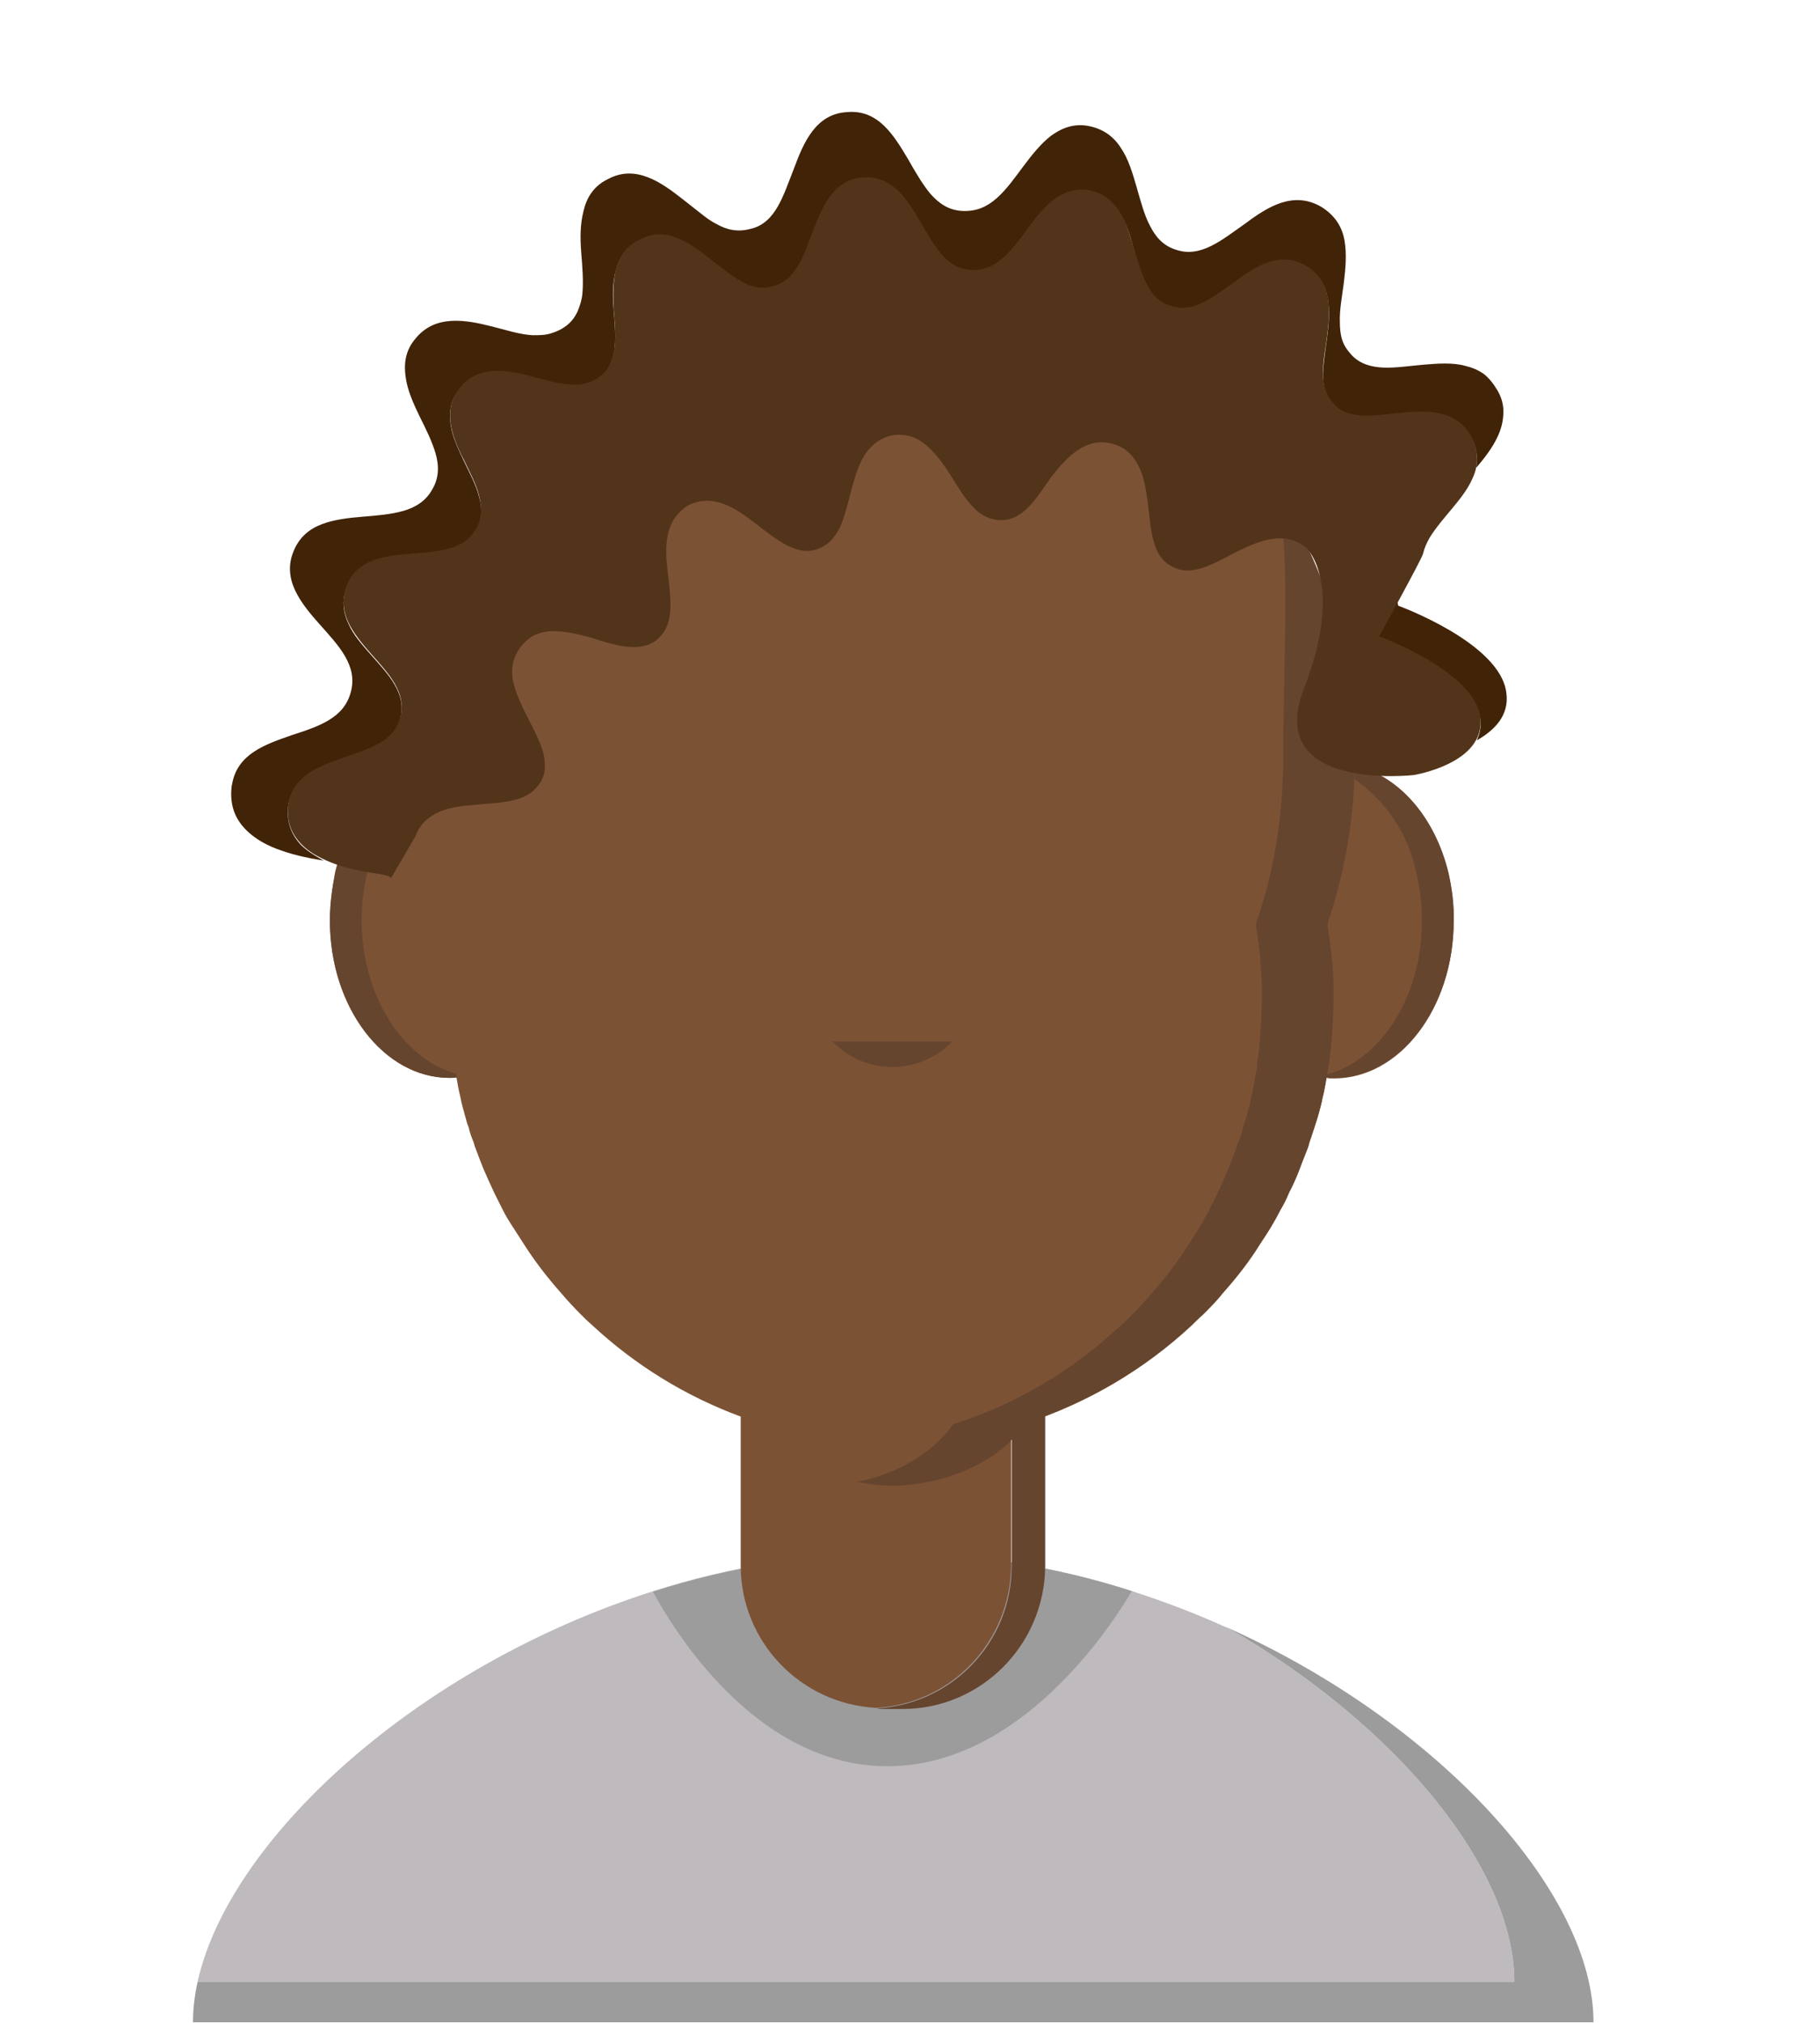 <?xml version="1.0" encoding="utf-8"?>
<svg version="1.1" id="adult03" xmlns="http://www.w3.org/2000/svg" xmlns:xlink="http://www.w3.org/1999/xlink" x="0px" y="0px"
	 viewBox="0 0 315 350" style="enable-background:new 0 0 315 350;" xml:space="preserve">
<style type="text/css">
	.st0{fill:#BFBABE;}
	.st1{fill:#9D9C9D;}
	.st2{fill:#7C5235;}
	.st3{fill:#66452F;}
	.st4{fill:#412308;}
	.st5{fill:#52341A;}
	.st6{display:none;}
	.st7{display:inline;}
</style>
<path id="shirt" class="st0" d="M262.1,342.9H34.2c5.4-24.5,37.7-54.5,78.9-67.6c13.4-4.3,27.4-6.5,41.5-6.6c14,0.1,28,2.3,41.3,6.6
	c5.6,1.8,11.1,3.9,16.4,6.3c0,0,0,0,0.1,0C242,298.6,262.1,323.5,262.1,342.9"/>
<!-- <g id="shirt-shadow"> -->
	<path id="Tracé_9712_6_" class="st1" d="M275.8,349.9H33.4c0-2.4,0.3-4.7,0.8-7h227.9c0-19.4-20.1-44.3-49.7-61.3
		C249.3,298.2,275.8,327.6,275.8,349.9"/>
	<path id="Tracé_9714_6_" class="st1" d="M195.9,275.3c-3.6,6.1-19.3,30.3-42.3,30.3s-37.3-24.1-40.6-30.2
		c13.4-4.3,27.4-6.5,41.5-6.6C168.6,268.8,182.6,271,195.9,275.3"/>
<!-- </g> -->
<path id="face" class="st2" d="M234.5,132.5C234.5,132.5,234.5,132.5,234.5,132.5C234.5,132.5,234.5,132.5,234.5,132.5L234.5,132.5
	c0-0.3,0-0.6,0-0.9c0-46.2-35.9-83.7-80.1-83.7s-80.1,37.5-80.1,83.7c0,0.3,0,0.6,0,0.9v0v0c-9.8,2.2-17.2,13.3-17.2,26.8
	c0,15,9.3,27.2,20.7,27.2c0.4,0,0.8,0,1.2-0.1c0.2,1.2,0.4,2.3,0.7,3.5c0.2,1.1,0.5,2.1,0.8,3.2c0.2,0.6,0.3,1.3,0.6,1.9
	c0.2,0.9,0.5,1.8,0.9,2.7c0.1,0.5,0.3,1,0.5,1.5c0.4,1.1,0.8,2.1,1.2,3.1c0.6,1.4,1.2,2.7,1.8,4c0.5,1,1,2,1.5,3s1.1,2,1.7,2.9
	c0.6,0.9,1.2,1.9,1.8,2.8c1.9,3,4.1,5.9,6.5,8.6c1.1,1.3,2.3,2.6,3.5,3.8c0.6,0.6,1.2,1.2,1.9,1.8c7.5,7,16.3,12.4,25.8,15.9v25.8
	c0,13.1,10.3,23.9,23.4,24.6c13.1-0.7,23.3-11.5,23.4-24.6V249c0.5-0.5,0.9-0.9,1.4-1.4v0c0.1,0,0.1-0.1,0.1-0.1
	c0.3-0.4,0.6-0.8,0.9-1.2c10.8-3.5,20.6-9.3,28.9-17c0.6-0.6,1.2-1.2,1.9-1.8c1.2-1.2,2.4-2.4,3.5-3.8c2.4-2.7,4.6-5.5,6.5-8.6
	c0.6-0.9,1.2-1.8,1.8-2.8s1.1-1.9,1.6-2.9c0.6-1,1.1-2,1.5-3c0.7-1.3,1.3-2.7,1.8-4c0.4-1.1,0.8-2.1,1.2-3.1c0.2-0.5,0.4-1,0.5-1.5
	c0.3-0.9,0.6-1.8,0.9-2.7c0.2-0.6,0.4-1.3,0.6-1.9c0.3-1.1,0.6-2.1,0.8-3.2c0.3-1.2,0.5-2.3,0.7-3.5v0c0.4,0.1,0.8,0.1,1.3,0.1
	c11.4,0,20.7-12.2,20.7-27.2C251.7,145.9,244.2,134.7,234.5,132.5z"/>
<!-- <g id="face-shadow"> -->
	<path id="Tracé_9710_6_" class="st3" d="M57.1,159.3c0,15,9.3,27.2,20.7,27.2c0.4,0,0.8,0,1.3-0.1c0-0.2-0.1-0.4-0.1-0.6
		c-9.3-2.6-16.4-13.5-16.4-26.6c0-2.8,0.3-5.6,1-8.3c1.4-6.6,5.2-12.4,10.7-16.2c0-0.7-0.1-1.5-0.1-2.3v0c-7.7,1.8-13.9,9-16.2,18.5
		C57.5,153.7,57.1,156.5,57.1,159.3"/>
	<path class="st3" d="M250.7,151c-2.3-9.5-8.5-16.8-16.2-18.5v0c0,0.8,0,1.5-0.1,2.3c5.5,3.8,9.4,9.6,10.7,16.2c0.7,2.7,1,5.5,1,8.3
		c0,13.1-7,24-16.4,26.6c0.1-0.6,0.2-1.2,0.3-1.7c0.1-0.6,0.2-1.1,0.2-1.7c0.2-1.6,0.4-3.2,0.4-4.8c0.1-0.7,0.1-1.4,0.1-2.1
		c0.1-0.9,0.1-1.9,0.1-2.8s0-1.9,0-2.8c-0.1-1.4-0.1-2.9-0.3-4.3c-0.2-1.8-0.4-3.6-0.7-5.4l0-0.4l0-0.2c2.7-8,4.3-16.4,4.6-24.9
		c0-0.7,0.1-1.5,0.1-2.3v0l0-0.9c0-16.6-4.7-32.9-13.7-46.9c2.7,11,1.3,26.4,1.3,46.9l0,0.9v0c0,0.8,0,1.5-0.1,2.3
		c-0.3,8.5-1.8,16.9-4.6,24.9l0,0.2l0,0.4c0.3,1.8,0.5,3.6,0.7,5.4c0.1,1.4,0.2,2.8,0.3,4.3c0,0.9,0,1.8,0,2.8c0,0.9,0,1.9-0.1,2.8
		c0,0.7,0,1.4-0.1,2.1c-0.1,1.6-0.2,3.3-0.4,4.8c-0.1,0.6-0.2,1.1-0.2,1.7s-0.2,1.2-0.3,1.8l-0.1,0.6c-0.2,1.2-0.4,2.3-0.7,3.5
		c-0.2,1.1-0.5,2.1-0.8,3.2c-0.2,0.6-0.4,1.3-0.6,1.9c-0.2,0.9-0.5,1.8-0.9,2.7c-0.1,0.5-0.3,1-0.5,1.5c-0.4,1.1-0.8,2.1-1.2,3.1
		c-0.6,1.4-1.2,2.7-1.8,4c-0.5,1-1,2-1.5,3s-1.1,2-1.6,2.9c-0.6,0.9-1.2,1.9-1.8,2.8c-1.9,3-4.1,5.9-6.5,8.6
		c-1.1,1.3-2.3,2.6-3.5,3.8c-0.6,0.6-1.2,1.2-1.9,1.8c-8.2,7.7-18.1,13.6-28.9,17c-0.3,0.4-0.6,0.8-0.9,1.2l-0.1,0.1v0
		c-1.2,1.4-2.5,2.6-4,3.7c-0.4,0.3-0.9,0.6-1.3,0.9c-2.9,1.8-6.1,3.2-9.5,3.9l-0.9,0.2l0.1,0c1.4,0.3,2.8,0.5,4.2,0.6
		c0.6,0,1.2,0.1,1.9,0.1s1.2,0,1.9-0.1c1.4-0.1,2.8-0.3,4.2-0.6c0.4-0.1,0.7-0.1,1.1-0.2c3.4-0.8,6.6-2.1,9.5-3.9
		c0.5-0.3,0.9-0.6,1.3-0.9c0.9-0.7,1.8-1.4,2.6-2.3v21.9c0,13.1-10.3,23.9-23.4,24.6c0.4,0.1,0.8,0.1,1.2,0.1h3.3
		c13.6,0,24.6-11.1,24.7-24.7V245c9.4-3.6,18.1-8.9,25.4-15.8c0.6-0.6,1.2-1.2,1.9-1.8c1.2-1.2,2.4-2.4,3.5-3.8
		c2.4-2.7,4.6-5.5,6.5-8.6c0.6-0.9,1.2-1.8,1.8-2.8s1.1-1.9,1.6-2.9c0.6-1,1.1-2,1.5-3c0.7-1.3,1.3-2.7,1.8-4
		c0.4-1.1,0.8-2.1,1.2-3.1c0.2-0.5,0.4-1,0.5-1.5c0.3-0.9,0.6-1.8,0.9-2.7c0.2-0.6,0.4-1.3,0.6-1.9c0.3-1.1,0.6-2.1,0.8-3.2
		c0.3-1.2,0.5-2.3,0.7-3.5v0c0.4,0.1,0.8,0.1,1.3,0.1c11.4,0,20.7-12.2,20.7-27.2C251.7,156.5,251.3,153.7,250.7,151z"/>
	<path id="Tracé_9722_6_" class="st3" d="M144.1,180.2c5.4,5.7,14.5,5.9,20.2,0.5c0.2-0.2,0.3-0.3,0.5-0.5"/>
<!-- </g> -->
<!-- <g id="hair-dark"> -->
	<path class="st4" d="M52.1,146.2c-1.6-1.7-2.6-3.9-2.2-6.9c0-0.1,0-0.3,0.1-0.4l0,0l0,0c1-4.7,5.4-6.2,9.7-7.7
		c4.3-1.5,8.5-2.7,9.6-6.9c1.1-4.3-2-7.5-5.1-11c-1.5-1.7-3.1-3.5-3.9-5.4c-0.9-1.9-1.2-4-0.3-6.3c0.9-2.3,2.6-3.6,4.5-4.4
		c2-0.8,4.3-1,6.6-1.2c2.3-0.2,4.6-0.3,6.6-0.9c2-0.5,3.6-1.5,4.7-3.4c1.1-1.9,1.1-3.8,0.5-5.8c-0.5-2-1.6-4-2.6-6.1
		c-1-2.1-2-4.2-2.3-6.3c-0.3-2.1-0.1-4.3,1.6-6.2c3.1-4,8-3,12.4-2c2.2,0.5,4.5,1.2,6.5,1.4c1,0.1,2,0,2.9-0.2
		c0.9-0.3,1.8-0.6,2.6-1.3c0.8-0.7,1.4-1.5,1.7-2.3c0.4-0.9,0.6-1.8,0.7-2.8c0.2-2,0-4.3-0.2-6.6c-0.2-2.3-0.2-4.6,0.4-6.7
		c0.5-2.1,1.7-4,4-5.1c4.5-2.4,8.6,0.4,12.2,3.2c0.9,0.7,1.8,1.4,2.7,2.1c0.9,0.7,1.8,1.3,2.7,1.8c1.8,1,3.6,1.4,5.6,0.9
		c4.1-0.9,5.3-5.4,7-9.7c1.6-4.3,3.6-8.8,8.6-9.1c5-0.5,7.6,3.7,9.9,7.7c1.2,2,2.2,4,3.6,5.5c1.4,1.6,3,2.7,5.2,2.8
		c2.2,0.1,4-0.7,5.5-2.1c1.5-1.4,2.9-3.2,4.3-5.1c1.4-1.9,2.8-3.7,4.5-5c1.7-1.3,3.7-2,6.1-1.6c2.4,0.5,4,1.8,5.2,3.6
		c1.2,1.8,1.9,4,2.5,6.3c0.6,2.2,1.2,4.4,2.2,6.2c0.9,1.9,2.2,3.3,4.2,3.9c4,1.4,7.5-1.5,11.2-4.2c3.7-2.7,7.8-5.2,12.3-2.7
		c2.2,1.4,3.3,3.2,3.7,5.4c0.4,2.2,0.2,4.4-0.1,6.7c-0.3,2.3-0.7,4.6-0.7,6.6c0,1,0.1,2,0.4,2.8c0.3,0.9,0.8,1.6,1.5,2.4
		c1.4,1.5,3.2,1.9,5.1,2c2,0.1,4.3-0.3,6.6-0.5c2.3-0.2,4.7-0.4,6.8,0.2c1,0.3,2,0.7,3,1.3c0.9,0.6,1.6,1.5,2.3,2.7
		c0.6,1.1,0.9,2.3,0.9,3.4c0,0.6,0,1.2-0.1,1.7c0.1-0.1,0.1-0.1,0.2-0.2c1.6-1.9,3.1-3.9,3.9-6.1c0.4-1.1,0.6-2.2,0.6-3.4
		c0-1.2-0.3-2.4-1-3.6c-0.7-1.2-1.5-2.2-2.4-2.9c-1-0.7-2-1.1-3.2-1.4c-2.2-0.6-4.8-0.4-7.2-0.2c-2.4,0.2-4.9,0.6-7,0.5
		c-2.1-0.1-4-0.6-5.5-2.2c-0.7-0.8-1.3-1.6-1.6-2.6c-0.3-0.9-0.4-2-0.4-3c-0.1-2.1,0.4-4.6,0.7-7c0.3-2.5,0.5-4.9,0.1-7.2
		c-0.4-2.3-1.6-4.3-4-5.8c-4.8-2.8-9.2-0.1-13.2,2.9c-4,2.8-7.7,6-12,4.5c-2.2-0.7-3.5-2.2-4.5-4.2c-1-1.9-1.6-4.3-2.3-6.7
		c-0.7-2.4-1.4-4.8-2.7-6.7c-1.2-1.9-3-3.3-5.6-3.8c-2.6-0.5-4.7,0.4-6.5,1.7c-1.8,1.4-3.3,3.3-4.8,5.3c-1.5,2-2.9,4-4.6,5.5
		c-1.7,1.5-3.5,2.3-5.9,2.2c-2.4-0.1-4.1-1.3-5.6-3c-1.4-1.7-2.6-3.8-3.8-5.9c-2.5-4.2-5.2-8.7-10.6-8.2c-5.4,0.3-7.5,5.2-9.2,9.8
		c-1.8,4.5-3.1,9.4-7.5,10.4c-2.2,0.6-4.1,0.2-6-0.9c-1-0.5-1.9-1.2-2.9-2c-0.9-0.7-1.9-1.5-2.8-2.2c-3.8-3-8.2-6.1-13-3.5
		c-2.5,1.2-3.7,3.3-4.2,5.5c-0.6,2.3-0.6,4.7-0.4,7.2c0.2,2.5,0.4,5,0.2,7.1c-0.1,1.1-0.4,2-0.8,3c-0.4,0.9-1,1.8-1.9,2.5
		c-0.9,0.7-1.8,1.1-2.8,1.4c-1,0.3-2,0.3-3.1,0.3c-2.2-0.1-4.6-0.9-7-1.5c-4.7-1.2-9.9-2.1-13.3,2.1c-1.8,2.1-2,4.4-1.7,6.6
		c0.3,2.3,1.3,4.5,2.4,6.8c1.1,2.2,2.2,4.4,2.8,6.5c0.6,2.1,0.6,4.2-0.6,6.2c-1.1,2-2.9,3.1-5,3.7c-2.1,0.6-4.5,0.8-7,1
		c-2.5,0.2-5,0.5-7.1,1.3c-2.1,0.8-3.9,2.2-4.9,4.7c-1,2.4-0.7,4.7,0.3,6.8c1,2.1,2.6,4,4.2,5.8c3.3,3.7,6.7,7.2,5.4,11.8
		c-1.2,4.5-5.6,5.9-10.2,7.4c-4.6,1.6-9.3,3.2-10.3,8.3l0,0l0,0c0,0.2-0.1,0.3-0.1,0.5c-0.4,3.3,0.6,5.6,2.3,7.4
		c1.7,1.8,4,3,6.4,3.8c2.3,0.8,4.7,1.3,6.6,1.6c0.2,0,0.4,0.1,0.6,0.1C54.4,148,53.1,147.2,52.1,146.2z"/>
	<path class="st4" d="M260.7,119.8c-1.1-8.6-18.7-15-18.7-15s-0.7-2.6-0.6-5.4c-5.2,2.5-2.7,11-2.7,11s16.5,6,17.5,14
		c0.2,1.4-0.1,2.6-0.6,3.7C258.6,126.4,261.3,123.8,260.7,119.8z"/>
<!-- </g> -->
<path id="hair-light" class="st5" d="M246.3,95.8c0.2-0.9,0.6-1.8,1.1-2.7c1.1-1.8,2.5-3.4,4-5.2c1.5-1.8,2.9-3.6,3.7-5.7
	c0.4-1,0.6-2.1,0.5-3.2c0-1.1-0.3-2.2-0.9-3.4c-0.6-1.1-1.4-2-2.3-2.7c-0.9-0.6-1.9-1.1-3-1.3c-2.1-0.6-4.5-0.4-6.8-0.2
	c-2.3,0.2-4.6,0.6-6.6,0.5c-2-0.1-3.8-0.5-5.1-2c-0.7-0.7-1.2-1.5-1.5-2.4c-0.3-0.9-0.4-1.9-0.4-2.8c-0.1-2,0.4-4.2,0.7-6.6
	c0.3-2.3,0.5-4.6,0.1-6.7c-0.4-2.2-1.5-4-3.7-5.4c-4.5-2.6-8.6-0.1-12.3,2.7c-3.8,2.6-7.2,5.6-11.2,4.2c-2.1-0.6-3.3-2.1-4.2-3.9
	c-0.9-1.8-1.5-4-2.2-6.2c-0.7-2.2-1.3-4.5-2.5-6.3c-1.2-1.8-2.8-3.1-5.2-3.6c-2.4-0.4-4.4,0.4-6.1,1.6c-1.7,1.3-3.1,3.1-4.5,5
	c-1.4,1.9-2.7,3.8-4.3,5.1c-1.5,1.4-3.3,2.2-5.5,2.1c-2.2-0.1-3.9-1.2-5.2-2.8c-1.4-1.6-2.4-3.5-3.6-5.5c-2.3-3.9-4.9-8.1-9.9-7.7
	c-5,0.3-7,4.8-8.6,9.1c-1.7,4.2-2.9,8.7-7,9.7c-2,0.6-3.8,0.2-5.6-0.9c-0.9-0.5-1.8-1.1-2.7-1.8c-0.9-0.7-1.8-1.4-2.7-2.1
	c-3.6-2.8-7.6-5.7-12.2-3.2c-2.3,1.1-3.4,3-4,5.1c-0.5,2.1-0.5,4.4-0.4,6.7c0.2,2.3,0.4,4.6,0.2,6.6c-0.1,1-0.4,1.9-0.7,2.8
	c-0.4,0.9-0.9,1.7-1.7,2.3c-0.8,0.7-1.7,1.1-2.6,1.3c-0.9,0.3-1.9,0.3-2.9,0.2c-2-0.1-4.3-0.8-6.5-1.4c-4.4-1.1-9.2-2-12.4,2
	c-1.6,1.9-1.9,4.1-1.6,6.2c0.3,2.1,1.2,4.2,2.3,6.3c1,2.1,2.1,4.1,2.6,6.1c0.5,2,0.6,3.9-0.5,5.8c-1.1,1.9-2.7,2.9-4.7,3.4
	c-2,0.6-4.2,0.7-6.6,0.9c-2.3,0.2-4.6,0.4-6.6,1.2c-2,0.8-3.7,2.1-4.5,4.4c-0.9,2.3-0.6,4.4,0.3,6.3c0.9,1.9,2.4,3.7,3.9,5.4
	c3.1,3.5,6.2,6.7,5.1,11c-1.1,4.2-5.3,5.4-9.6,6.9c-4.3,1.5-8.7,3-9.7,7.7l0,0l0,0c0,0.1,0,0.3-0.1,0.4c-0.4,3.1,0.6,5.2,2.2,6.9
	c1.6,1.7,3.8,2.7,5.9,3.5c2.2,0.8,4.4,1.2,6.2,1.5c1.8,0.3,3,0.4,3.5,0.9l4.2-7.2c0.8-2.2,2.4-3.5,4.3-4.3c1.9-0.8,4.2-1,6.5-1.2
	c2.3-0.2,4.5-0.3,6.4-0.8c2-0.5,3.4-1.4,4.5-3.1c0.5-0.9,0.7-1.8,0.7-2.7c0-0.9-0.1-1.8-0.4-2.8c-0.6-1.9-1.7-3.9-2.7-5.9
	c-1-2-2-4.1-2.4-6.1c-0.2-1-0.2-2.1,0-3.1c0.2-1,0.7-1.9,1.4-2.9c0.8-0.9,1.6-1.6,2.5-2c1-0.4,2-0.6,3-0.6c2.1,0,4.3,0.5,6.5,1.1
	c2.2,0.7,4.4,1.4,6.3,1.6c1,0.1,1.9,0.1,2.8-0.1c0.9-0.2,1.7-0.5,2.5-1.2c3-2.6,2.3-6.8,1.8-11.4c-0.6-4.6-0.6-9.1,3.4-11.7
	c4.2-2.2,8.1,0.2,11.8,3.1c1.8,1.4,3.6,2.8,5.3,3.7c1.8,0.9,3.5,1.4,5.4,0.7c1.9-0.7,3-2,3.9-3.8c0.8-1.8,1.3-4,1.9-6.2
	c0.6-2.2,1.2-4.4,2.3-6.2c1.1-1.7,2.7-3.1,5-3.5c2.3-0.3,4.2,0.4,5.8,1.8c1.6,1.4,2.9,3.2,4.1,5.1c1.2,1.9,2.4,3.9,3.7,5.3
	c1.3,1.5,2.9,2.4,4.9,2.5c4,0.1,6.2-3.7,8.8-7.4c2.8-3.6,6.1-7.1,10.7-5.8c2.3,0.6,3.7,2.2,4.6,4.1c0.9,1.9,1.2,4.2,1.5,6.4
	c0.3,2.3,0.4,4.5,1,6.4c0.5,1.9,1.4,3.4,3.1,4.3c3.4,1.9,7.1-0.4,11.2-2.5c4-2,8.5-3.8,12.2-0.6c0,0,6.5,6.2-0.5,24.2s19,15,19,15
	s12.5-2,11.5-10c-1-8-17.5-14-17.5-14S246.1,96.7,246.3,95.8z"/>
<g id="glasses" class="st6">
	<path class="st7" d="M74.8,142.4c2.8,2.7,3,10.5,3,10.5c2.8,22.3,13.3,27.7,30.4,27.7s20.8-3.8,25.7-7.6
		c4.9-3.9,8.6-17.6,10.2-22.4c1.6-4.9,8.9-5.3,8.9-5.3s7.4,0.5,8.9,5.3c1.6,4.9,5.3,18.6,10.2,22.4c4.9,3.9,8.6,7.6,25.7,7.6
		s27.5-5.4,30.4-27.7c0,0,0.3-7.8,3-10.5s4.1-2.7,4.1-4.9s4-5.7-7.2-6.5c-11.1-0.8-16.6-2-28.4-2c-11.9,0-30.7,0.1-33.9,3.3
		c-3.2,3.2-7,4.1-13.6,4.1c-6.6,0-9-1-12.1-4.1s-22-3.3-33.9-3.3s-17.3,1.2-28.4,2c-11.1,0.8-7.2,4.3-7.2,6.5S72,139.7,74.8,142.4z
		 M175,135.5c10.2-3.1,35.2-4.1,46.3-0.5c0,0,4.5,1.2,4.4,7.4c-0.1,6.3-2.6,19.9-4.4,23.8s-3.6,11.2-23.9,11.8
		c-20.3,0.6-27.2-10.2-29.4-20C165.7,148.4,164.8,138.6,175,135.5z M85.3,135.1c11-3.7,36.1-2.7,46.3,0.5s9.3,12.9,7.1,22.6
		c-2.2,9.8-9.1,20.5-29.4,20c-20.3-0.6-22.1-7.8-23.9-11.8c-1.8-4-4.3-17.6-4.4-23.8C80.8,136.2,85.3,135.1,85.3,135.1z"/>
	<path class="st7" d="M235.4,142.1c-1.7-5.6-5.3-9.7-10.6-12.1c-5.4-2.4-12.2-3.6-20.4-3.6c-11.2,0-23.1,2.3-25.9,3.5
		c-0.1,0-0.2,0.1-0.4,0.1c-5.7,2.4-9.6,6.1-11.9,10.9c-11.4-4.5-22.8-1.5-27.2,0.1c-2.2-4.8-6.2-8.6-11.9-10.9
		c-0.1-0.1-0.3-0.1-0.4-0.2c-2.8-1.2-14.6-3.5-25.8-3.5c-8.2,0-15,1.2-20.4,3.6c-5.3,2.4-8.9,6.5-10.6,12.1c-2.5-0.1-7-0.2-7,1.2
		c0,1.3,3.7,2,6.3,2.3c0,0.1,0,0.1,0,0.2c-1,7.1,0.8,13.6,1.6,15.9l0,0.5l0.2,0.8C77.8,179.3,90,189,104.5,189h0.3
		c0.3,0,27-0.6,34.6-26.5c1.7-5.9,2.2-11.3,1.4-15.9c3.6-1.3,13.9-4.3,23.9-0.1c-0.8,4.6-0.3,10.2,1.4,16.1
		c7.6,25.9,34.3,26.4,34.6,26.4h0.3c14.5,0,26.7-9.7,33.4-26.1l0.2-0.6l0-0.6c0.8-2.3,2.7-8.8,1.6-15.9c0-0.1,0-0.2,0-0.3
		c2.5-0.4,5.6-1.1,5.6-2.2C241.8,142,238,141.9,235.4,142.1z M135.9,160.5c-6.3,21.2-27.4,22.6-31.1,22.6c-3.7,0-20.8,0.3-30.3-22.6
		c0,0-7.4-20.1,7.4-26.6c14.7-6.5,41-1.2,43.7,0C128.4,135.1,142.2,139.4,135.9,160.5z M231.1,160.5c-9.4,22.9-26.5,22.6-30.3,22.6
		s-24.8-1.4-31.1-22.6c-6.3-21.1,7.6-25.4,10.3-26.6c2.7-1.2,29-6.5,43.7,0C238.4,140.5,231.1,160.5,231.1,160.5z"/>
	<path class="st7" d="M82.8,167.8c3.7,1.6,37.7,8.9,52.3,2.9c14.6-5.9,6.6-20.3,18.4-19.9c11.8-0.4,3.9,14,18.4,19.9
		c14.6,5.9,48.5-1.4,52.3-2.9c3.7-1.6,3.6-10,4.7-12.6s6.5-4.3,6.5-4.3v-13.6c-7.8-3.7-47-1.8-56.5,0s-24.9,5.3-24.9,5.3
		s-14.8-3.5-24.2-5.3s-49.8-3.7-55.3,0v13.6c0,0,3.8,1.8,5,4.3C80.8,157.8,79.1,166.2,82.8,167.8z M164.6,144.9
		c2.9-2.3,22.5-8.1,53.4-5.7c1.7,0.1,5.6,1.3,5.7,3.8s0.1,16-0.7,17.8s-1.3,6-18.6,8.4c-17.3,2.4-31.8,0.5-35.5-4.5
		C165.1,159.7,161.7,147.1,164.6,144.9z M83.4,143c0.1-2.5,4-3.7,5.7-3.8c31-2.4,50.5,3.4,53.5,5.7c2.9,2.3-0.6,14.9-4.3,19.9
		s-18.3,6.9-35.5,4.5c-17.3-2.4-17.8-6.5-18.6-8.4C83.2,158.9,83.2,145.5,83.4,143z"/>
</g>
<g id="facial-hair" class="st6">
	<path id="beard" class="st5 st7" d="M204.9,218.4c-11.8,8.4-31.8,8.5-37.3,0.4c-1.7-2.5-1.8-5.5-1.5-8c-1.8,0.2-6.8,0.3-11.8,0.3
		c-5,0-10.1-0.1-11.8-0.3c0.3,2.4,0.1,5.1-1.4,7.5c-5.5,8.4-27.9,9.5-38.4-0.7c-12.9-12.5-14.2-48.2-17.9-60.8
		c-0.1-0.2-0.2-0.7-0.3-0.7c-2.3-0.2-9.6,54.9,2.8,69.3c1.6,2.5,11.7,18.6,23.7,26.2c0.4-1.4-1-2.4-0.5-3.7
		c5.7,8.5,11.4,11.9,21.3,16.9c-1-2.3,0,0-0.7-2.3c4.7,7.9,22.5,12.5,23.3,12.4c0.8,0.1,18.6-4.5,23.3-12.4c-0.7,2.3,0.4,0-0.7,2.3
		c9.9-5,15.5-8.4,21.2-16.9c0.5,1.3-0.9,2.3-0.5,3.7c12-7.7,21.1-22.4,23.7-26.2c13.2-15.3,5.8-55.7,3.9-64.9c0-0.1-0.2-1-0.5-1.1
		C222.4,159.2,226.1,203.2,204.9,218.4z"/>
	<path id="mustache" class="st5 st7" d="M177.6,186.9c-6.5-1.1-17.4-2.6-23.5,1.2c-6.1-3.8-17.1-2.3-23.5-1.2c-8.1,1.2-13.9,7.6-20,13.4
		c-2.4,2.3-5,4.6-8.3,5.9c5.3,3.4,21.3-2.3,24.1-4c-0.3,0.9-0.2,2.4-0.5,3.2c4.1,1,10.4-2.6,13.4-6.1c-0.3,1.3-0.1,3.2-0.8,4.6
		c3.6,0.6,14.1-2.4,15.5-4.1c1.4,1.8,12,4.8,15.5,4.1c-0.6-1.3-0.5-3.2-0.8-4.6c3.1,3.4,9.3,7.1,13.4,6.1c-0.3-0.9-0.2-2.4-0.5-3.2
		c2.8,1.7,18.8,7.4,24.1,4c-3.2-1.3-5.9-3.6-8.3-5.9C191.5,194.5,185.7,188.1,177.6,186.9z"/>
	<g id="mustache-beard" class="st7">
		<path class="st5" d="M204.9,218.4c-11.8,8.4-31.8,8.5-37.3,0.4c-1.7-2.5-1.8-5.5-1.5-8c-1.8,0.2-6.8,0.3-11.8,0.3
			c-5,0-10.1-0.1-11.8-0.3c0.3,2.4,0.1,5.1-1.4,7.5c-5.5,8.4-27.9,9.5-38.4-0.7c-12.9-12.5-14.2-48.2-17.9-60.8
			c-0.1-0.2-0.2-0.7-0.3-0.7c-2.3-0.2-9.6,54.9,2.8,69.3c1.6,2.5,11.7,18.6,23.7,26.2c0.4-1.4-1-2.4-0.5-3.7
			c5.7,8.5,11.4,11.9,21.3,16.9c-1-2.3,0,0-0.7-2.3c4.7,7.9,22.5,12.5,23.3,12.4c0.8,0.1,18.6-4.5,23.3-12.4c-0.7,2.3,0.4,0-0.7,2.3
			c9.9-5,15.5-8.4,21.2-16.9c0.5,1.3-0.9,2.3-0.5,3.7c12-7.7,21.1-22.4,23.7-26.2c13.2-15.3,5.8-55.7,3.9-64.9c0-0.1-0.2-1-0.5-1.1
			C222.4,159.2,226.1,203.2,204.9,218.4z"/>
		<path class="st5" d="M177.6,186.9c-6.5-1.1-17.4-2.6-23.5,1.2c-6.1-3.8-17.1-2.3-23.5-1.2c-8.1,1.2-13.9,7.6-20,13.4
			c-2.4,2.3-5,4.6-8.3,5.9c5.3,3.4,21.3-2.3,24.1-4c-0.3,0.9-0.2,2.4-0.5,3.2c4.1,1,10.4-2.6,13.4-6.1c-0.3,1.3-0.1,3.2-0.8,4.6
			c3.6,0.6,14.1-2.4,15.5-4.1c1.4,1.8,12,4.8,15.5,4.1c-0.6-1.3-0.5-3.2-0.8-4.6c3.1,3.4,9.3,7.1,13.4,6.1c-0.3-0.9-0.2-2.4-0.5-3.2
			c2.8,1.7,18.8,7.4,24.1,4c-3.2-1.3-5.9-3.6-8.3-5.9C191.5,194.5,185.7,188.1,177.6,186.9z"/>
	</g>
</g>
</svg>
